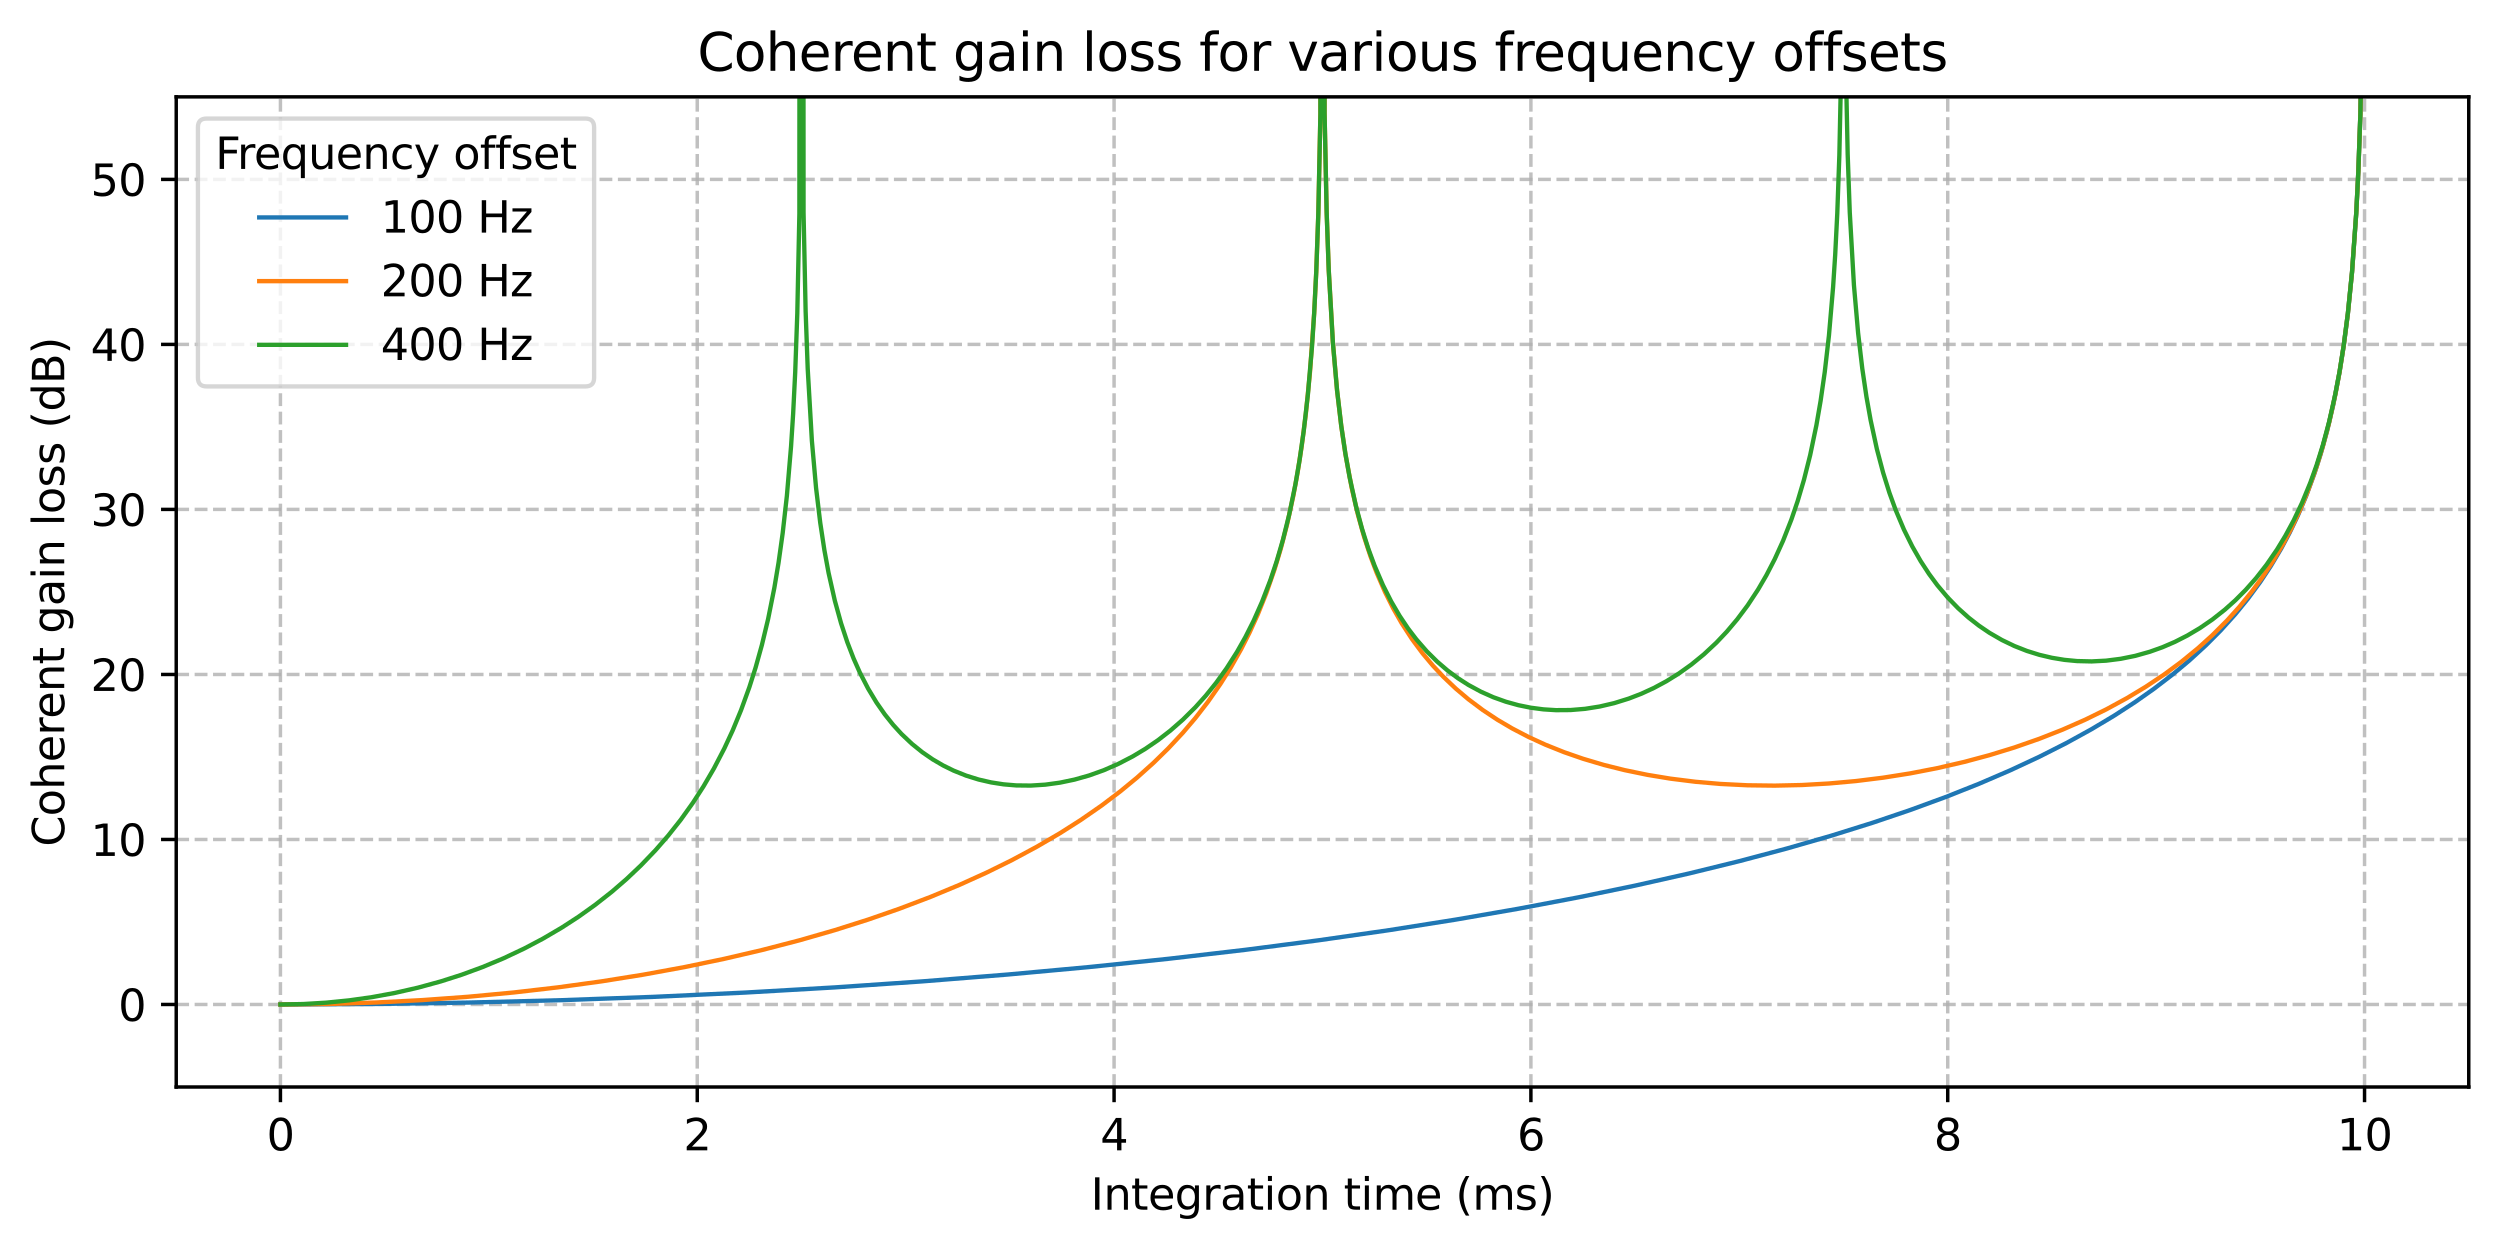 <?xml version="1.0" encoding="utf-8" standalone="no"?>
<!DOCTYPE svg PUBLIC "-//W3C//DTD SVG 1.1//EN"
  "http://www.w3.org/Graphics/SVG/1.1/DTD/svg11.dtd">
<svg xmlns:xlink="http://www.w3.org/1999/xlink" width="576pt" height="288pt" viewBox="0 0 576 288" xmlns="http://www.w3.org/2000/svg" version="1.1">
 <defs>
  <style type="text/css">*{stroke-linejoin: round; stroke-linecap: butt}</style>
 </defs>
 <g id="figure_1">
  <g id="patch_1">
   <path d="M 0 288 
L 576 288 
L 576 0 
L 0 0 
z
" style="fill: #ffffff"/>
  </g>
  <g id="axes_1">
   <g id="patch_2">
    <path d="M 40.603 250.444 
L 568.8 250.444 
L 568.8 22.318 
L 40.603 22.318 
z
" style="fill: #ffffff"/>
   </g>
   <g id="matplotlib.axis_1">
    <g id="xtick_1">
     <g id="line2d_1">
      <path d="M 64.612 250.444 
L 64.612 22.318 
" clip-path="url(#pc846ea3e99)" style="fill: none; stroke-dasharray: 2.96,1.28; stroke-dashoffset: 0; stroke: #b0b0b0; stroke-opacity: 0.8; stroke-width: 0.8"/>
     </g>
     <g id="line2d_2">
      <defs>
       <path id="m978f4dc739" d="M 0 0 
L 0 3.5 
" style="stroke: #000000; stroke-width: 0.8"/>
      </defs>
      <g>
       <use xlink:href="#m978f4dc739" x="64.612" y="250.444" style="stroke: #000000; stroke-width: 0.8"/>
      </g>
     </g>
     <g id="text_1">
      <!-- 0 -->
      <g transform="translate(61.431 265.042) scale(0.1 -0.1)">
       <defs>
        <path id="DejaVuSans-30" d="M 2034 4250 
Q 1547 4250 1301 3770 
Q 1056 3291 1056 2328 
Q 1056 1369 1301 889 
Q 1547 409 2034 409 
Q 2525 409 2770 889 
Q 3016 1369 3016 2328 
Q 3016 3291 2770 3770 
Q 2525 4250 2034 4250 
z
M 2034 4750 
Q 2819 4750 3233 4129 
Q 3647 3509 3647 2328 
Q 3647 1150 3233 529 
Q 2819 -91 2034 -91 
Q 1250 -91 836 529 
Q 422 1150 422 2328 
Q 422 3509 836 4129 
Q 1250 4750 2034 4750 
z
" transform="scale(0.016)"/>
       </defs>
       <use xlink:href="#DejaVuSans-30"/>
      </g>
     </g>
    </g>
    <g id="xtick_2">
     <g id="line2d_3">
      <path d="M 160.648 250.444 
L 160.648 22.318 
" clip-path="url(#pc846ea3e99)" style="fill: none; stroke-dasharray: 2.96,1.28; stroke-dashoffset: 0; stroke: #b0b0b0; stroke-opacity: 0.8; stroke-width: 0.8"/>
     </g>
     <g id="line2d_4">
      <g>
       <use xlink:href="#m978f4dc739" x="160.648" y="250.444" style="stroke: #000000; stroke-width: 0.8"/>
      </g>
     </g>
     <g id="text_2">
      <!-- 2 -->
      <g transform="translate(157.467 265.042) scale(0.1 -0.1)">
       <defs>
        <path id="DejaVuSans-32" d="M 1228 531 
L 3431 531 
L 3431 0 
L 469 0 
L 469 531 
Q 828 903 1448 1529 
Q 2069 2156 2228 2338 
Q 2531 2678 2651 2914 
Q 2772 3150 2772 3378 
Q 2772 3750 2511 3984 
Q 2250 4219 1831 4219 
Q 1534 4219 1204 4116 
Q 875 4013 500 3803 
L 500 4441 
Q 881 4594 1212 4672 
Q 1544 4750 1819 4750 
Q 2544 4750 2975 4387 
Q 3406 4025 3406 3419 
Q 3406 3131 3298 2873 
Q 3191 2616 2906 2266 
Q 2828 2175 2409 1742 
Q 1991 1309 1228 531 
z
" transform="scale(0.016)"/>
       </defs>
       <use xlink:href="#DejaVuSans-32"/>
      </g>
     </g>
    </g>
    <g id="xtick_3">
     <g id="line2d_5">
      <path d="M 256.684 250.444 
L 256.684 22.318 
" clip-path="url(#pc846ea3e99)" style="fill: none; stroke-dasharray: 2.96,1.28; stroke-dashoffset: 0; stroke: #b0b0b0; stroke-opacity: 0.8; stroke-width: 0.8"/>
     </g>
     <g id="line2d_6">
      <g>
       <use xlink:href="#m978f4dc739" x="256.684" y="250.444" style="stroke: #000000; stroke-width: 0.8"/>
      </g>
     </g>
     <g id="text_3">
      <!-- 4 -->
      <g transform="translate(253.502 265.042) scale(0.1 -0.1)">
       <defs>
        <path id="DejaVuSans-34" d="M 2419 4116 
L 825 1625 
L 2419 1625 
L 2419 4116 
z
M 2253 4666 
L 3047 4666 
L 3047 1625 
L 3713 1625 
L 3713 1100 
L 3047 1100 
L 3047 0 
L 2419 0 
L 2419 1100 
L 313 1100 
L 313 1709 
L 2253 4666 
z
" transform="scale(0.016)"/>
       </defs>
       <use xlink:href="#DejaVuSans-34"/>
      </g>
     </g>
    </g>
    <g id="xtick_4">
     <g id="line2d_7">
      <path d="M 352.719 250.444 
L 352.719 22.318 
" clip-path="url(#pc846ea3e99)" style="fill: none; stroke-dasharray: 2.96,1.28; stroke-dashoffset: 0; stroke: #b0b0b0; stroke-opacity: 0.8; stroke-width: 0.8"/>
     </g>
     <g id="line2d_8">
      <g>
       <use xlink:href="#m978f4dc739" x="352.719" y="250.444" style="stroke: #000000; stroke-width: 0.8"/>
      </g>
     </g>
     <g id="text_4">
      <!-- 6 -->
      <g transform="translate(349.538 265.042) scale(0.1 -0.1)">
       <defs>
        <path id="DejaVuSans-36" d="M 2113 2584 
Q 1688 2584 1439 2293 
Q 1191 2003 1191 1497 
Q 1191 994 1439 701 
Q 1688 409 2113 409 
Q 2538 409 2786 701 
Q 3034 994 3034 1497 
Q 3034 2003 2786 2293 
Q 2538 2584 2113 2584 
z
M 3366 4563 
L 3366 3988 
Q 3128 4100 2886 4159 
Q 2644 4219 2406 4219 
Q 1781 4219 1451 3797 
Q 1122 3375 1075 2522 
Q 1259 2794 1537 2939 
Q 1816 3084 2150 3084 
Q 2853 3084 3261 2657 
Q 3669 2231 3669 1497 
Q 3669 778 3244 343 
Q 2819 -91 2113 -91 
Q 1303 -91 875 529 
Q 447 1150 447 2328 
Q 447 3434 972 4092 
Q 1497 4750 2381 4750 
Q 2619 4750 2861 4703 
Q 3103 4656 3366 4563 
z
" transform="scale(0.016)"/>
       </defs>
       <use xlink:href="#DejaVuSans-36"/>
      </g>
     </g>
    </g>
    <g id="xtick_5">
     <g id="line2d_9">
      <path d="M 448.755 250.444 
L 448.755 22.318 
" clip-path="url(#pc846ea3e99)" style="fill: none; stroke-dasharray: 2.96,1.28; stroke-dashoffset: 0; stroke: #b0b0b0; stroke-opacity: 0.8; stroke-width: 0.8"/>
     </g>
     <g id="line2d_10">
      <g>
       <use xlink:href="#m978f4dc739" x="448.755" y="250.444" style="stroke: #000000; stroke-width: 0.8"/>
      </g>
     </g>
     <g id="text_5">
      <!-- 8 -->
      <g transform="translate(445.574 265.042) scale(0.1 -0.1)">
       <defs>
        <path id="DejaVuSans-38" d="M 2034 2216 
Q 1584 2216 1326 1975 
Q 1069 1734 1069 1313 
Q 1069 891 1326 650 
Q 1584 409 2034 409 
Q 2484 409 2743 651 
Q 3003 894 3003 1313 
Q 3003 1734 2745 1975 
Q 2488 2216 2034 2216 
z
M 1403 2484 
Q 997 2584 770 2862 
Q 544 3141 544 3541 
Q 544 4100 942 4425 
Q 1341 4750 2034 4750 
Q 2731 4750 3128 4425 
Q 3525 4100 3525 3541 
Q 3525 3141 3298 2862 
Q 3072 2584 2669 2484 
Q 3125 2378 3379 2068 
Q 3634 1759 3634 1313 
Q 3634 634 3220 271 
Q 2806 -91 2034 -91 
Q 1263 -91 848 271 
Q 434 634 434 1313 
Q 434 1759 690 2068 
Q 947 2378 1403 2484 
z
M 1172 3481 
Q 1172 3119 1398 2916 
Q 1625 2713 2034 2713 
Q 2441 2713 2670 2916 
Q 2900 3119 2900 3481 
Q 2900 3844 2670 4047 
Q 2441 4250 2034 4250 
Q 1625 4250 1398 4047 
Q 1172 3844 1172 3481 
z
" transform="scale(0.016)"/>
       </defs>
       <use xlink:href="#DejaVuSans-38"/>
      </g>
     </g>
    </g>
    <g id="xtick_6">
     <g id="line2d_11">
      <path d="M 544.791 250.444 
L 544.791 22.318 
" clip-path="url(#pc846ea3e99)" style="fill: none; stroke-dasharray: 2.96,1.28; stroke-dashoffset: 0; stroke: #b0b0b0; stroke-opacity: 0.8; stroke-width: 0.8"/>
     </g>
     <g id="line2d_12">
      <g>
       <use xlink:href="#m978f4dc739" x="544.791" y="250.444" style="stroke: #000000; stroke-width: 0.8"/>
      </g>
     </g>
     <g id="text_6">
      <!-- 10 -->
      <g transform="translate(538.429 265.042) scale(0.1 -0.1)">
       <defs>
        <path id="DejaVuSans-31" d="M 794 531 
L 1825 531 
L 1825 4091 
L 703 3866 
L 703 4441 
L 1819 4666 
L 2450 4666 
L 2450 531 
L 3481 531 
L 3481 0 
L 794 0 
L 794 531 
z
" transform="scale(0.016)"/>
       </defs>
       <use xlink:href="#DejaVuSans-31"/>
       <use xlink:href="#DejaVuSans-30" transform="translate(63.623 0)"/>
      </g>
     </g>
    </g>
    <g id="text_7">
     <!-- Integration time (ms) -->
     <g transform="translate(251.299 278.72) scale(0.1 -0.1)">
      <defs>
       <path id="DejaVuSans-49" d="M 628 4666 
L 1259 4666 
L 1259 0 
L 628 0 
L 628 4666 
z
" transform="scale(0.016)"/>
       <path id="DejaVuSans-6e" d="M 3513 2113 
L 3513 0 
L 2938 0 
L 2938 2094 
Q 2938 2591 2744 2837 
Q 2550 3084 2163 3084 
Q 1697 3084 1428 2787 
Q 1159 2491 1159 1978 
L 1159 0 
L 581 0 
L 581 3500 
L 1159 3500 
L 1159 2956 
Q 1366 3272 1645 3428 
Q 1925 3584 2291 3584 
Q 2894 3584 3203 3211 
Q 3513 2838 3513 2113 
z
" transform="scale(0.016)"/>
       <path id="DejaVuSans-74" d="M 1172 4494 
L 1172 3500 
L 2356 3500 
L 2356 3053 
L 1172 3053 
L 1172 1153 
Q 1172 725 1289 603 
Q 1406 481 1766 481 
L 2356 481 
L 2356 0 
L 1766 0 
Q 1100 0 847 248 
Q 594 497 594 1153 
L 594 3053 
L 172 3053 
L 172 3500 
L 594 3500 
L 594 4494 
L 1172 4494 
z
" transform="scale(0.016)"/>
       <path id="DejaVuSans-65" d="M 3597 1894 
L 3597 1613 
L 953 1613 
Q 991 1019 1311 708 
Q 1631 397 2203 397 
Q 2534 397 2845 478 
Q 3156 559 3463 722 
L 3463 178 
Q 3153 47 2828 -22 
Q 2503 -91 2169 -91 
Q 1331 -91 842 396 
Q 353 884 353 1716 
Q 353 2575 817 3079 
Q 1281 3584 2069 3584 
Q 2775 3584 3186 3129 
Q 3597 2675 3597 1894 
z
M 3022 2063 
Q 3016 2534 2758 2815 
Q 2500 3097 2075 3097 
Q 1594 3097 1305 2825 
Q 1016 2553 972 2059 
L 3022 2063 
z
" transform="scale(0.016)"/>
       <path id="DejaVuSans-67" d="M 2906 1791 
Q 2906 2416 2648 2759 
Q 2391 3103 1925 3103 
Q 1463 3103 1205 2759 
Q 947 2416 947 1791 
Q 947 1169 1205 825 
Q 1463 481 1925 481 
Q 2391 481 2648 825 
Q 2906 1169 2906 1791 
z
M 3481 434 
Q 3481 -459 3084 -895 
Q 2688 -1331 1869 -1331 
Q 1566 -1331 1297 -1286 
Q 1028 -1241 775 -1147 
L 775 -588 
Q 1028 -725 1275 -790 
Q 1522 -856 1778 -856 
Q 2344 -856 2625 -561 
Q 2906 -266 2906 331 
L 2906 616 
Q 2728 306 2450 153 
Q 2172 0 1784 0 
Q 1141 0 747 490 
Q 353 981 353 1791 
Q 353 2603 747 3093 
Q 1141 3584 1784 3584 
Q 2172 3584 2450 3431 
Q 2728 3278 2906 2969 
L 2906 3500 
L 3481 3500 
L 3481 434 
z
" transform="scale(0.016)"/>
       <path id="DejaVuSans-72" d="M 2631 2963 
Q 2534 3019 2420 3045 
Q 2306 3072 2169 3072 
Q 1681 3072 1420 2755 
Q 1159 2438 1159 1844 
L 1159 0 
L 581 0 
L 581 3500 
L 1159 3500 
L 1159 2956 
Q 1341 3275 1631 3429 
Q 1922 3584 2338 3584 
Q 2397 3584 2469 3576 
Q 2541 3569 2628 3553 
L 2631 2963 
z
" transform="scale(0.016)"/>
       <path id="DejaVuSans-61" d="M 2194 1759 
Q 1497 1759 1228 1600 
Q 959 1441 959 1056 
Q 959 750 1161 570 
Q 1363 391 1709 391 
Q 2188 391 2477 730 
Q 2766 1069 2766 1631 
L 2766 1759 
L 2194 1759 
z
M 3341 1997 
L 3341 0 
L 2766 0 
L 2766 531 
Q 2569 213 2275 61 
Q 1981 -91 1556 -91 
Q 1019 -91 701 211 
Q 384 513 384 1019 
Q 384 1609 779 1909 
Q 1175 2209 1959 2209 
L 2766 2209 
L 2766 2266 
Q 2766 2663 2505 2880 
Q 2244 3097 1772 3097 
Q 1472 3097 1187 3025 
Q 903 2953 641 2809 
L 641 3341 
Q 956 3463 1253 3523 
Q 1550 3584 1831 3584 
Q 2591 3584 2966 3190 
Q 3341 2797 3341 1997 
z
" transform="scale(0.016)"/>
       <path id="DejaVuSans-69" d="M 603 3500 
L 1178 3500 
L 1178 0 
L 603 0 
L 603 3500 
z
M 603 4863 
L 1178 4863 
L 1178 4134 
L 603 4134 
L 603 4863 
z
" transform="scale(0.016)"/>
       <path id="DejaVuSans-6f" d="M 1959 3097 
Q 1497 3097 1228 2736 
Q 959 2375 959 1747 
Q 959 1119 1226 758 
Q 1494 397 1959 397 
Q 2419 397 2687 759 
Q 2956 1122 2956 1747 
Q 2956 2369 2687 2733 
Q 2419 3097 1959 3097 
z
M 1959 3584 
Q 2709 3584 3137 3096 
Q 3566 2609 3566 1747 
Q 3566 888 3137 398 
Q 2709 -91 1959 -91 
Q 1206 -91 779 398 
Q 353 888 353 1747 
Q 353 2609 779 3096 
Q 1206 3584 1959 3584 
z
" transform="scale(0.016)"/>
       <path id="DejaVuSans-20" transform="scale(0.016)"/>
       <path id="DejaVuSans-6d" d="M 3328 2828 
Q 3544 3216 3844 3400 
Q 4144 3584 4550 3584 
Q 5097 3584 5394 3201 
Q 5691 2819 5691 2113 
L 5691 0 
L 5113 0 
L 5113 2094 
Q 5113 2597 4934 2840 
Q 4756 3084 4391 3084 
Q 3944 3084 3684 2787 
Q 3425 2491 3425 1978 
L 3425 0 
L 2847 0 
L 2847 2094 
Q 2847 2600 2669 2842 
Q 2491 3084 2119 3084 
Q 1678 3084 1418 2786 
Q 1159 2488 1159 1978 
L 1159 0 
L 581 0 
L 581 3500 
L 1159 3500 
L 1159 2956 
Q 1356 3278 1631 3431 
Q 1906 3584 2284 3584 
Q 2666 3584 2933 3390 
Q 3200 3197 3328 2828 
z
" transform="scale(0.016)"/>
       <path id="DejaVuSans-28" d="M 1984 4856 
Q 1566 4138 1362 3434 
Q 1159 2731 1159 2009 
Q 1159 1288 1364 580 
Q 1569 -128 1984 -844 
L 1484 -844 
Q 1016 -109 783 600 
Q 550 1309 550 2009 
Q 550 2706 781 3412 
Q 1013 4119 1484 4856 
L 1984 4856 
z
" transform="scale(0.016)"/>
       <path id="DejaVuSans-73" d="M 2834 3397 
L 2834 2853 
Q 2591 2978 2328 3040 
Q 2066 3103 1784 3103 
Q 1356 3103 1142 2972 
Q 928 2841 928 2578 
Q 928 2378 1081 2264 
Q 1234 2150 1697 2047 
L 1894 2003 
Q 2506 1872 2764 1633 
Q 3022 1394 3022 966 
Q 3022 478 2636 193 
Q 2250 -91 1575 -91 
Q 1294 -91 989 -36 
Q 684 19 347 128 
L 347 722 
Q 666 556 975 473 
Q 1284 391 1588 391 
Q 1994 391 2212 530 
Q 2431 669 2431 922 
Q 2431 1156 2273 1281 
Q 2116 1406 1581 1522 
L 1381 1569 
Q 847 1681 609 1914 
Q 372 2147 372 2553 
Q 372 3047 722 3315 
Q 1072 3584 1716 3584 
Q 2034 3584 2315 3537 
Q 2597 3491 2834 3397 
z
" transform="scale(0.016)"/>
       <path id="DejaVuSans-29" d="M 513 4856 
L 1013 4856 
Q 1481 4119 1714 3412 
Q 1947 2706 1947 2009 
Q 1947 1309 1714 600 
Q 1481 -109 1013 -844 
L 513 -844 
Q 928 -128 1133 580 
Q 1338 1288 1338 2009 
Q 1338 2731 1133 3434 
Q 928 4138 513 4856 
z
" transform="scale(0.016)"/>
      </defs>
      <use xlink:href="#DejaVuSans-49"/>
      <use xlink:href="#DejaVuSans-6e" transform="translate(29.492 0)"/>
      <use xlink:href="#DejaVuSans-74" transform="translate(92.871 0)"/>
      <use xlink:href="#DejaVuSans-65" transform="translate(132.08 0)"/>
      <use xlink:href="#DejaVuSans-67" transform="translate(193.604 0)"/>
      <use xlink:href="#DejaVuSans-72" transform="translate(257.08 0)"/>
      <use xlink:href="#DejaVuSans-61" transform="translate(298.193 0)"/>
      <use xlink:href="#DejaVuSans-74" transform="translate(359.473 0)"/>
      <use xlink:href="#DejaVuSans-69" transform="translate(398.682 0)"/>
      <use xlink:href="#DejaVuSans-6f" transform="translate(426.465 0)"/>
      <use xlink:href="#DejaVuSans-6e" transform="translate(487.646 0)"/>
      <use xlink:href="#DejaVuSans-20" transform="translate(551.025 0)"/>
      <use xlink:href="#DejaVuSans-74" transform="translate(582.812 0)"/>
      <use xlink:href="#DejaVuSans-69" transform="translate(622.021 0)"/>
      <use xlink:href="#DejaVuSans-6d" transform="translate(649.805 0)"/>
      <use xlink:href="#DejaVuSans-65" transform="translate(747.217 0)"/>
      <use xlink:href="#DejaVuSans-20" transform="translate(808.74 0)"/>
      <use xlink:href="#DejaVuSans-28" transform="translate(840.527 0)"/>
      <use xlink:href="#DejaVuSans-6d" transform="translate(879.541 0)"/>
      <use xlink:href="#DejaVuSans-73" transform="translate(976.953 0)"/>
      <use xlink:href="#DejaVuSans-29" transform="translate(1029.053 0)"/>
     </g>
    </g>
   </g>
   <g id="matplotlib.axis_2">
    <g id="ytick_1">
     <g id="line2d_13">
      <path d="M 40.603 231.433 
L 568.8 231.433 
" clip-path="url(#pc846ea3e99)" style="fill: none; stroke-dasharray: 2.96,1.28; stroke-dashoffset: 0; stroke: #b0b0b0; stroke-opacity: 0.8; stroke-width: 0.8"/>
     </g>
     <g id="line2d_14">
      <defs>
       <path id="m5b73e86b32" d="M 0 0 
L -3.5 0 
" style="stroke: #000000; stroke-width: 0.8"/>
      </defs>
      <g>
       <use xlink:href="#m5b73e86b32" x="40.603" y="231.433" style="stroke: #000000; stroke-width: 0.8"/>
      </g>
     </g>
     <g id="text_8">
      <!-- 0 -->
      <g transform="translate(27.241 235.232) scale(0.1 -0.1)">
       <use xlink:href="#DejaVuSans-30"/>
      </g>
     </g>
    </g>
    <g id="ytick_2">
     <g id="line2d_15">
      <path d="M 40.603 193.412 
L 568.8 193.412 
" clip-path="url(#pc846ea3e99)" style="fill: none; stroke-dasharray: 2.96,1.28; stroke-dashoffset: 0; stroke: #b0b0b0; stroke-opacity: 0.8; stroke-width: 0.8"/>
     </g>
     <g id="line2d_16">
      <g>
       <use xlink:href="#m5b73e86b32" x="40.603" y="193.412" style="stroke: #000000; stroke-width: 0.8"/>
      </g>
     </g>
     <g id="text_9">
      <!-- 10 -->
      <g transform="translate(20.878 197.212) scale(0.1 -0.1)">
       <use xlink:href="#DejaVuSans-31"/>
       <use xlink:href="#DejaVuSans-30" transform="translate(63.623 0)"/>
      </g>
     </g>
    </g>
    <g id="ytick_3">
     <g id="line2d_17">
      <path d="M 40.603 155.391 
L 568.8 155.391 
" clip-path="url(#pc846ea3e99)" style="fill: none; stroke-dasharray: 2.96,1.28; stroke-dashoffset: 0; stroke: #b0b0b0; stroke-opacity: 0.8; stroke-width: 0.8"/>
     </g>
     <g id="line2d_18">
      <g>
       <use xlink:href="#m5b73e86b32" x="40.603" y="155.391" style="stroke: #000000; stroke-width: 0.8"/>
      </g>
     </g>
     <g id="text_10">
      <!-- 20 -->
      <g transform="translate(20.878 159.191) scale(0.1 -0.1)">
       <use xlink:href="#DejaVuSans-32"/>
       <use xlink:href="#DejaVuSans-30" transform="translate(63.623 0)"/>
      </g>
     </g>
    </g>
    <g id="ytick_4">
     <g id="line2d_19">
      <path d="M 40.603 117.37 
L 568.8 117.37 
" clip-path="url(#pc846ea3e99)" style="fill: none; stroke-dasharray: 2.96,1.28; stroke-dashoffset: 0; stroke: #b0b0b0; stroke-opacity: 0.8; stroke-width: 0.8"/>
     </g>
     <g id="line2d_20">
      <g>
       <use xlink:href="#m5b73e86b32" x="40.603" y="117.37" style="stroke: #000000; stroke-width: 0.8"/>
      </g>
     </g>
     <g id="text_11">
      <!-- 30 -->
      <g transform="translate(20.878 121.17) scale(0.1 -0.1)">
       <defs>
        <path id="DejaVuSans-33" d="M 2597 2516 
Q 3050 2419 3304 2112 
Q 3559 1806 3559 1356 
Q 3559 666 3084 287 
Q 2609 -91 1734 -91 
Q 1441 -91 1130 -33 
Q 819 25 488 141 
L 488 750 
Q 750 597 1062 519 
Q 1375 441 1716 441 
Q 2309 441 2620 675 
Q 2931 909 2931 1356 
Q 2931 1769 2642 2001 
Q 2353 2234 1838 2234 
L 1294 2234 
L 1294 2753 
L 1863 2753 
Q 2328 2753 2575 2939 
Q 2822 3125 2822 3475 
Q 2822 3834 2567 4026 
Q 2313 4219 1838 4219 
Q 1578 4219 1281 4162 
Q 984 4106 628 3988 
L 628 4550 
Q 988 4650 1302 4700 
Q 1616 4750 1894 4750 
Q 2613 4750 3031 4423 
Q 3450 4097 3450 3541 
Q 3450 3153 3228 2886 
Q 3006 2619 2597 2516 
z
" transform="scale(0.016)"/>
       </defs>
       <use xlink:href="#DejaVuSans-33"/>
       <use xlink:href="#DejaVuSans-30" transform="translate(63.623 0)"/>
      </g>
     </g>
    </g>
    <g id="ytick_5">
     <g id="line2d_21">
      <path d="M 40.603 79.35 
L 568.8 79.35 
" clip-path="url(#pc846ea3e99)" style="fill: none; stroke-dasharray: 2.96,1.28; stroke-dashoffset: 0; stroke: #b0b0b0; stroke-opacity: 0.8; stroke-width: 0.8"/>
     </g>
     <g id="line2d_22">
      <g>
       <use xlink:href="#m5b73e86b32" x="40.603" y="79.35" style="stroke: #000000; stroke-width: 0.8"/>
      </g>
     </g>
     <g id="text_12">
      <!-- 40 -->
      <g transform="translate(20.878 83.149) scale(0.1 -0.1)">
       <use xlink:href="#DejaVuSans-34"/>
       <use xlink:href="#DejaVuSans-30" transform="translate(63.623 0)"/>
      </g>
     </g>
    </g>
    <g id="ytick_6">
     <g id="line2d_23">
      <path d="M 40.603 41.329 
L 568.8 41.329 
" clip-path="url(#pc846ea3e99)" style="fill: none; stroke-dasharray: 2.96,1.28; stroke-dashoffset: 0; stroke: #b0b0b0; stroke-opacity: 0.8; stroke-width: 0.8"/>
     </g>
     <g id="line2d_24">
      <g>
       <use xlink:href="#m5b73e86b32" x="40.603" y="41.329" style="stroke: #000000; stroke-width: 0.8"/>
      </g>
     </g>
     <g id="text_13">
      <!-- 50 -->
      <g transform="translate(20.878 45.128) scale(0.1 -0.1)">
       <defs>
        <path id="DejaVuSans-35" d="M 691 4666 
L 3169 4666 
L 3169 4134 
L 1269 4134 
L 1269 2991 
Q 1406 3038 1543 3061 
Q 1681 3084 1819 3084 
Q 2600 3084 3056 2656 
Q 3513 2228 3513 1497 
Q 3513 744 3044 326 
Q 2575 -91 1722 -91 
Q 1428 -91 1123 -41 
Q 819 9 494 109 
L 494 744 
Q 775 591 1075 516 
Q 1375 441 1709 441 
Q 2250 441 2565 725 
Q 2881 1009 2881 1497 
Q 2881 1984 2565 2268 
Q 2250 2553 1709 2553 
Q 1456 2553 1204 2497 
Q 953 2441 691 2322 
L 691 4666 
z
" transform="scale(0.016)"/>
       </defs>
       <use xlink:href="#DejaVuSans-35"/>
       <use xlink:href="#DejaVuSans-30" transform="translate(63.623 0)"/>
      </g>
     </g>
    </g>
    <g id="text_14">
     <!-- Coherent gain loss (dB) -->
     <g transform="translate(14.798 195.053) rotate(-90) scale(0.1 -0.1)">
      <defs>
       <path id="DejaVuSans-43" d="M 4122 4306 
L 4122 3641 
Q 3803 3938 3442 4084 
Q 3081 4231 2675 4231 
Q 1875 4231 1450 3742 
Q 1025 3253 1025 2328 
Q 1025 1406 1450 917 
Q 1875 428 2675 428 
Q 3081 428 3442 575 
Q 3803 722 4122 1019 
L 4122 359 
Q 3791 134 3420 21 
Q 3050 -91 2638 -91 
Q 1578 -91 968 557 
Q 359 1206 359 2328 
Q 359 3453 968 4101 
Q 1578 4750 2638 4750 
Q 3056 4750 3426 4639 
Q 3797 4528 4122 4306 
z
" transform="scale(0.016)"/>
       <path id="DejaVuSans-68" d="M 3513 2113 
L 3513 0 
L 2938 0 
L 2938 2094 
Q 2938 2591 2744 2837 
Q 2550 3084 2163 3084 
Q 1697 3084 1428 2787 
Q 1159 2491 1159 1978 
L 1159 0 
L 581 0 
L 581 4863 
L 1159 4863 
L 1159 2956 
Q 1366 3272 1645 3428 
Q 1925 3584 2291 3584 
Q 2894 3584 3203 3211 
Q 3513 2838 3513 2113 
z
" transform="scale(0.016)"/>
       <path id="DejaVuSans-6c" d="M 603 4863 
L 1178 4863 
L 1178 0 
L 603 0 
L 603 4863 
z
" transform="scale(0.016)"/>
       <path id="DejaVuSans-64" d="M 2906 2969 
L 2906 4863 
L 3481 4863 
L 3481 0 
L 2906 0 
L 2906 525 
Q 2725 213 2448 61 
Q 2172 -91 1784 -91 
Q 1150 -91 751 415 
Q 353 922 353 1747 
Q 353 2572 751 3078 
Q 1150 3584 1784 3584 
Q 2172 3584 2448 3432 
Q 2725 3281 2906 2969 
z
M 947 1747 
Q 947 1113 1208 752 
Q 1469 391 1925 391 
Q 2381 391 2643 752 
Q 2906 1113 2906 1747 
Q 2906 2381 2643 2742 
Q 2381 3103 1925 3103 
Q 1469 3103 1208 2742 
Q 947 2381 947 1747 
z
" transform="scale(0.016)"/>
       <path id="DejaVuSans-42" d="M 1259 2228 
L 1259 519 
L 2272 519 
Q 2781 519 3026 730 
Q 3272 941 3272 1375 
Q 3272 1813 3026 2020 
Q 2781 2228 2272 2228 
L 1259 2228 
z
M 1259 4147 
L 1259 2741 
L 2194 2741 
Q 2656 2741 2882 2914 
Q 3109 3088 3109 3444 
Q 3109 3797 2882 3972 
Q 2656 4147 2194 4147 
L 1259 4147 
z
M 628 4666 
L 2241 4666 
Q 2963 4666 3353 4366 
Q 3744 4066 3744 3513 
Q 3744 3084 3544 2831 
Q 3344 2578 2956 2516 
Q 3422 2416 3680 2098 
Q 3938 1781 3938 1306 
Q 3938 681 3513 340 
Q 3088 0 2303 0 
L 628 0 
L 628 4666 
z
" transform="scale(0.016)"/>
      </defs>
      <use xlink:href="#DejaVuSans-43"/>
      <use xlink:href="#DejaVuSans-6f" transform="translate(69.824 0)"/>
      <use xlink:href="#DejaVuSans-68" transform="translate(131.006 0)"/>
      <use xlink:href="#DejaVuSans-65" transform="translate(194.385 0)"/>
      <use xlink:href="#DejaVuSans-72" transform="translate(255.908 0)"/>
      <use xlink:href="#DejaVuSans-65" transform="translate(294.771 0)"/>
      <use xlink:href="#DejaVuSans-6e" transform="translate(356.295 0)"/>
      <use xlink:href="#DejaVuSans-74" transform="translate(419.674 0)"/>
      <use xlink:href="#DejaVuSans-20" transform="translate(458.883 0)"/>
      <use xlink:href="#DejaVuSans-67" transform="translate(490.67 0)"/>
      <use xlink:href="#DejaVuSans-61" transform="translate(554.146 0)"/>
      <use xlink:href="#DejaVuSans-69" transform="translate(615.426 0)"/>
      <use xlink:href="#DejaVuSans-6e" transform="translate(643.209 0)"/>
      <use xlink:href="#DejaVuSans-20" transform="translate(706.588 0)"/>
      <use xlink:href="#DejaVuSans-6c" transform="translate(738.375 0)"/>
      <use xlink:href="#DejaVuSans-6f" transform="translate(766.158 0)"/>
      <use xlink:href="#DejaVuSans-73" transform="translate(827.34 0)"/>
      <use xlink:href="#DejaVuSans-73" transform="translate(879.439 0)"/>
      <use xlink:href="#DejaVuSans-20" transform="translate(931.539 0)"/>
      <use xlink:href="#DejaVuSans-28" transform="translate(963.326 0)"/>
      <use xlink:href="#DejaVuSans-64" transform="translate(1002.34 0)"/>
      <use xlink:href="#DejaVuSans-42" transform="translate(1065.816 0)"/>
      <use xlink:href="#DejaVuSans-29" transform="translate(1134.42 0)"/>
     </g>
    </g>
   </g>
   <g id="line2d_25">
    <path d="M 64.612 231.433 
L 86.22 231.323 
L 107.828 230.992 
L 129.436 230.437 
L 150.564 229.674 
L 171.692 228.686 
L 192.34 227.496 
L 212.507 226.109 
L 232.195 224.529 
L 250.922 222.807 
L 269.168 220.909 
L 286.935 218.835 
L 303.741 216.652 
L 320.067 214.304 
L 335.433 211.87 
L 349.838 209.369 
L 363.764 206.727 
L 376.728 204.044 
L 389.213 201.232 
L 400.737 198.409 
L 411.781 195.471 
L 421.865 192.56 
L 431.469 189.555 
L 440.112 186.626 
L 448.275 183.633 
L 455.958 180.583 
L 463.161 177.483 
L 469.883 174.345 
L 476.125 171.181 
L 481.888 168.008 
L 487.17 164.848 
L 491.971 161.728 
L 496.293 158.68 
L 500.615 155.364 
L 504.456 152.147 
L 508.297 148.624 
L 511.659 145.239 
L 515.02 141.509 
L 517.901 137.976 
L 520.782 134.059 
L 523.183 130.432 
L 525.584 126.392 
L 527.505 122.792 
L 529.425 118.781 
L 531.346 114.248 
L 533.267 109.032 
L 534.707 104.529 
L 536.148 99.343 
L 537.588 93.227 
L 539.029 85.761 
L 539.989 79.676 
L 540.95 72.242 
L 541.91 62.677 
L 542.87 49.221 
L 543.351 39.688 
L 543.831 26.264 
L 544.313 -1 
L 544.313 -1 
" clip-path="url(#pc846ea3e99)" style="fill: none; stroke: #1f77b4; stroke-linecap: square"/>
   </g>
   <g id="line2d_26">
    <path d="M 64.612 231.433 
L 75.656 231.318 
L 86.7 230.972 
L 97.264 230.422 
L 107.828 229.654 
L 118.392 228.661 
L 128.476 227.496 
L 138.56 226.109 
L 148.163 224.571 
L 157.767 222.807 
L 166.89 220.909 
L 175.533 218.894 
L 184.177 216.652 
L 192.34 214.304 
L 200.023 211.87 
L 207.225 209.369 
L 214.428 206.632 
L 221.15 203.836 
L 227.393 201.005 
L 233.155 198.163 
L 238.917 195.069 
L 244.199 191.979 
L 249.001 188.924 
L 253.803 185.596 
L 258.124 182.328 
L 261.966 179.168 
L 265.807 175.722 
L 269.168 172.429 
L 272.53 168.827 
L 275.411 165.443 
L 278.292 161.728 
L 281.173 157.607 
L 283.574 153.79 
L 285.975 149.537 
L 287.895 145.742 
L 289.816 141.509 
L 291.737 136.717 
L 293.657 131.187 
L 295.098 126.392 
L 296.539 120.844 
L 297.979 114.248 
L 298.939 109.032 
L 299.9 102.886 
L 300.86 95.39 
L 301.82 85.761 
L 302.781 72.242 
L 303.261 62.677 
L 303.741 49.221 
L 304.221 26.264 
L 304.234 -1 
M 305.169 -1 
L 305.182 26.132 
L 305.662 48.957 
L 306.142 62.28 
L 307.102 79.015 
L 308.063 89.992 
L 309.023 98.154 
L 309.984 104.643 
L 311.424 112.398 
L 312.865 118.597 
L 314.305 123.749 
L 315.746 128.147 
L 317.186 131.975 
L 319.107 136.402 
L 321.028 140.231 
L 322.948 143.595 
L 325.349 147.283 
L 327.75 150.514 
L 330.151 153.376 
L 332.552 155.934 
L 335.433 158.671 
L 338.314 161.104 
L 341.675 163.622 
L 345.037 165.848 
L 348.398 167.826 
L 352.239 169.827 
L 356.081 171.586 
L 360.402 173.316 
L 364.724 174.814 
L 369.526 176.24 
L 374.328 177.441 
L 379.609 178.531 
L 384.891 179.402 
L 390.654 180.122 
L 396.416 180.621 
L 402.658 180.93 
L 408.9 181.01 
L 415.143 180.87 
L 421.385 180.516 
L 427.627 179.952 
L 433.87 179.177 
L 440.112 178.187 
L 446.354 176.976 
L 452.597 175.536 
L 458.359 173.989 
L 464.121 172.22 
L 469.883 170.209 
L 475.165 168.133 
L 480.447 165.81 
L 485.249 163.456 
L 490.051 160.842 
L 494.372 158.235 
L 498.694 155.349 
L 502.535 152.512 
L 506.377 149.373 
L 509.738 146.335 
L 513.099 142.972 
L 515.98 139.779 
L 518.861 136.239 
L 521.262 132.969 
L 523.663 129.343 
L 526.064 125.278 
L 527.985 121.631 
L 529.906 117.544 
L 531.826 112.897 
L 533.747 107.509 
L 535.187 102.821 
L 536.628 97.377 
L 538.069 90.884 
L 539.029 85.738 
L 539.989 79.66 
L 540.95 72.232 
L 541.91 62.671 
L 542.87 49.218 
L 543.351 39.686 
L 543.831 26.264 
L 544.313 -1 
L 544.313 -1 
" clip-path="url(#pc846ea3e99)" style="fill: none; stroke: #ff7f0e; stroke-linecap: square"/>
   </g>
   <g id="line2d_27">
    <path d="M 64.612 231.433 
L 69.894 231.328 
L 75.176 231.012 
L 80.458 230.481 
L 85.74 229.733 
L 91.022 228.761 
L 96.304 227.556 
L 101.586 226.109 
L 106.388 224.571 
L 111.189 222.807 
L 115.991 220.803 
L 120.793 218.537 
L 125.115 216.254 
L 129.436 213.717 
L 133.278 211.225 
L 137.119 208.484 
L 140.961 205.464 
L 144.322 202.56 
L 147.683 199.376 
L 151.044 195.868 
L 153.925 192.56 
L 156.806 188.924 
L 159.688 184.894 
L 162.088 181.174 
L 164.489 177.051 
L 166.89 172.429 
L 168.811 168.283 
L 170.732 163.631 
L 172.652 158.326 
L 174.093 153.79 
L 175.533 148.624 
L 176.974 142.614 
L 178.414 135.412 
L 179.375 129.66 
L 180.335 122.792 
L 181.296 114.248 
L 182.256 102.886 
L 182.736 95.39 
L 183.216 85.761 
L 183.696 72.242 
L 184.177 49.221 
L 184.199 -1 
M 185.114 -1 
L 185.137 48.957 
L 185.617 71.714 
L 186.097 84.969 
L 187.058 101.565 
L 188.018 112.398 
L 188.978 120.413 
L 189.939 126.752 
L 190.899 131.975 
L 192.34 138.381 
L 193.78 143.595 
L 195.221 147.963 
L 196.661 151.699 
L 198.102 154.944 
L 200.023 158.671 
L 201.943 161.857 
L 203.864 164.609 
L 205.785 167.007 
L 207.705 169.107 
L 210.106 171.378 
L 212.507 173.316 
L 214.908 174.968 
L 217.309 176.37 
L 219.71 177.55 
L 222.591 178.705 
L 225.472 179.603 
L 228.353 180.267 
L 231.234 180.714 
L 234.115 180.957 
L 237.477 180.997 
L 240.838 180.784 
L 244.199 180.324 
L 247.56 179.621 
L 250.922 178.671 
L 254.283 177.469 
L 257.644 176.004 
L 261.005 174.262 
L 263.886 172.531 
L 266.767 170.562 
L 269.648 168.332 
L 272.53 165.81 
L 275.411 162.955 
L 277.812 160.285 
L 280.212 157.306 
L 282.613 153.965 
L 285.014 150.189 
L 286.935 146.788 
L 288.856 142.972 
L 290.776 138.641 
L 292.697 133.649 
L 294.138 129.343 
L 295.578 124.402 
L 297.019 118.613 
L 298.459 111.628 
L 299.42 106.017 
L 300.38 99.29 
L 301.34 90.884 
L 302.301 79.66 
L 302.781 72.232 
L 303.261 62.671 
L 303.741 49.218 
L 304.221 26.264 
L 304.234 -1 
M 305.169 -1 
L 305.182 26.132 
L 305.662 48.954 
L 306.142 62.274 
L 307.102 78.999 
L 308.063 89.96 
L 309.023 98.101 
L 309.984 104.564 
L 310.944 109.91 
L 312.384 116.499 
L 313.825 121.891 
L 315.265 126.435 
L 316.706 130.344 
L 318.627 134.806 
L 320.547 138.606 
L 322.468 141.891 
L 324.389 144.761 
L 326.31 147.287 
L 328.711 150.042 
L 331.111 152.42 
L 333.512 154.479 
L 335.913 156.262 
L 338.314 157.802 
L 341.195 159.364 
L 344.076 160.647 
L 346.957 161.678 
L 349.838 162.477 
L 352.719 163.06 
L 355.601 163.438 
L 358.482 163.62 
L 361.843 163.594 
L 365.204 163.314 
L 368.565 162.782 
L 371.927 161.996 
L 375.288 160.948 
L 378.169 159.834 
L 381.05 158.509 
L 383.931 156.96 
L 386.812 155.168 
L 389.693 153.111 
L 392.574 150.758 
L 395.455 148.07 
L 397.856 145.534 
L 400.257 142.688 
L 402.658 139.478 
L 405.059 135.83 
L 406.98 132.529 
L 408.9 128.813 
L 410.821 124.58 
L 412.742 119.685 
L 414.182 115.45 
L 415.623 110.58 
L 417.063 104.861 
L 418.504 97.945 
L 419.464 92.38 
L 420.425 85.699 
L 421.385 77.338 
L 422.345 66.158 
L 422.826 58.753 
L 423.306 49.214 
L 423.786 35.784 
L 424.266 12.851 
L 424.273 -1 
M 425.22 -1 
L 425.226 12.763 
L 425.707 35.608 
L 426.187 48.95 
L 427.147 65.718 
L 428.108 76.722 
L 429.068 84.906 
L 430.028 91.412 
L 430.989 96.8 
L 432.429 103.452 
L 433.87 108.906 
L 435.31 113.512 
L 436.751 117.482 
L 438.671 122.025 
L 440.592 125.905 
L 442.513 129.268 
L 444.434 132.215 
L 446.354 134.818 
L 448.755 137.667 
L 451.156 140.139 
L 453.557 142.29 
L 455.958 144.163 
L 458.359 145.792 
L 461.24 147.459 
L 464.121 148.845 
L 467.002 149.978 
L 469.883 150.876 
L 472.764 151.557 
L 475.645 152.032 
L 478.526 152.309 
L 481.888 152.39 
L 485.249 152.217 
L 488.61 151.789 
L 491.971 151.106 
L 495.333 150.159 
L 498.214 149.129 
L 501.095 147.887 
L 503.976 146.42 
L 506.857 144.71 
L 509.738 142.732 
L 512.619 140.458 
L 515.02 138.307 
L 517.421 135.892 
L 519.822 133.175 
L 522.223 130.104 
L 524.624 126.612 
L 526.544 123.452 
L 528.465 119.896 
L 530.386 115.851 
L 532.306 111.185 
L 533.747 107.163 
L 535.187 102.559 
L 536.628 97.188 
L 538.069 90.756 
L 539.029 85.644 
L 539.989 79.594 
L 540.95 72.19 
L 541.91 62.647 
L 542.87 49.208 
L 543.351 39.68 
L 543.831 26.261 
L 544.313 -1 
L 544.313 -1 
" clip-path="url(#pc846ea3e99)" style="fill: none; stroke: #2ca02c; stroke-linecap: square"/>
   </g>
   <g id="patch_3">
    <path d="M 40.603 250.444 
L 40.603 22.318 
" style="fill: none; stroke: #000000; stroke-width: 0.8; stroke-linejoin: miter; stroke-linecap: square"/>
   </g>
   <g id="patch_4">
    <path d="M 568.8 250.444 
L 568.8 22.318 
" style="fill: none; stroke: #000000; stroke-width: 0.8; stroke-linejoin: miter; stroke-linecap: square"/>
   </g>
   <g id="patch_5">
    <path d="M 40.603 250.444 
L 568.8 250.444 
" style="fill: none; stroke: #000000; stroke-width: 0.8; stroke-linejoin: miter; stroke-linecap: square"/>
   </g>
   <g id="patch_6">
    <path d="M 40.603 22.318 
L 568.8 22.318 
" style="fill: none; stroke: #000000; stroke-width: 0.8; stroke-linejoin: miter; stroke-linecap: square"/>
   </g>
   <g id="text_15">
    <!-- Coherent gain loss for various frequency offsets -->
    <g transform="translate(160.688 16.318) scale(0.12 -0.12)">
     <defs>
      <path id="DejaVuSans-66" d="M 2375 4863 
L 2375 4384 
L 1825 4384 
Q 1516 4384 1395 4259 
Q 1275 4134 1275 3809 
L 1275 3500 
L 2222 3500 
L 2222 3053 
L 1275 3053 
L 1275 0 
L 697 0 
L 697 3053 
L 147 3053 
L 147 3500 
L 697 3500 
L 697 3744 
Q 697 4328 969 4595 
Q 1241 4863 1831 4863 
L 2375 4863 
z
" transform="scale(0.016)"/>
      <path id="DejaVuSans-76" d="M 191 3500 
L 800 3500 
L 1894 563 
L 2988 3500 
L 3597 3500 
L 2284 0 
L 1503 0 
L 191 3500 
z
" transform="scale(0.016)"/>
      <path id="DejaVuSans-75" d="M 544 1381 
L 544 3500 
L 1119 3500 
L 1119 1403 
Q 1119 906 1312 657 
Q 1506 409 1894 409 
Q 2359 409 2629 706 
Q 2900 1003 2900 1516 
L 2900 3500 
L 3475 3500 
L 3475 0 
L 2900 0 
L 2900 538 
Q 2691 219 2414 64 
Q 2138 -91 1772 -91 
Q 1169 -91 856 284 
Q 544 659 544 1381 
z
M 1991 3584 
L 1991 3584 
z
" transform="scale(0.016)"/>
      <path id="DejaVuSans-71" d="M 947 1747 
Q 947 1113 1208 752 
Q 1469 391 1925 391 
Q 2381 391 2643 752 
Q 2906 1113 2906 1747 
Q 2906 2381 2643 2742 
Q 2381 3103 1925 3103 
Q 1469 3103 1208 2742 
Q 947 2381 947 1747 
z
M 2906 525 
Q 2725 213 2448 61 
Q 2172 -91 1784 -91 
Q 1150 -91 751 415 
Q 353 922 353 1747 
Q 353 2572 751 3078 
Q 1150 3584 1784 3584 
Q 2172 3584 2448 3432 
Q 2725 3281 2906 2969 
L 2906 3500 
L 3481 3500 
L 3481 -1331 
L 2906 -1331 
L 2906 525 
z
" transform="scale(0.016)"/>
      <path id="DejaVuSans-63" d="M 3122 3366 
L 3122 2828 
Q 2878 2963 2633 3030 
Q 2388 3097 2138 3097 
Q 1578 3097 1268 2742 
Q 959 2388 959 1747 
Q 959 1106 1268 751 
Q 1578 397 2138 397 
Q 2388 397 2633 464 
Q 2878 531 3122 666 
L 3122 134 
Q 2881 22 2623 -34 
Q 2366 -91 2075 -91 
Q 1284 -91 818 406 
Q 353 903 353 1747 
Q 353 2603 823 3093 
Q 1294 3584 2113 3584 
Q 2378 3584 2631 3529 
Q 2884 3475 3122 3366 
z
" transform="scale(0.016)"/>
      <path id="DejaVuSans-79" d="M 2059 -325 
Q 1816 -950 1584 -1140 
Q 1353 -1331 966 -1331 
L 506 -1331 
L 506 -850 
L 844 -850 
Q 1081 -850 1212 -737 
Q 1344 -625 1503 -206 
L 1606 56 
L 191 3500 
L 800 3500 
L 1894 763 
L 2988 3500 
L 3597 3500 
L 2059 -325 
z
" transform="scale(0.016)"/>
     </defs>
     <use xlink:href="#DejaVuSans-43"/>
     <use xlink:href="#DejaVuSans-6f" transform="translate(69.824 0)"/>
     <use xlink:href="#DejaVuSans-68" transform="translate(131.006 0)"/>
     <use xlink:href="#DejaVuSans-65" transform="translate(194.385 0)"/>
     <use xlink:href="#DejaVuSans-72" transform="translate(255.908 0)"/>
     <use xlink:href="#DejaVuSans-65" transform="translate(294.771 0)"/>
     <use xlink:href="#DejaVuSans-6e" transform="translate(356.295 0)"/>
     <use xlink:href="#DejaVuSans-74" transform="translate(419.674 0)"/>
     <use xlink:href="#DejaVuSans-20" transform="translate(458.883 0)"/>
     <use xlink:href="#DejaVuSans-67" transform="translate(490.67 0)"/>
     <use xlink:href="#DejaVuSans-61" transform="translate(554.146 0)"/>
     <use xlink:href="#DejaVuSans-69" transform="translate(615.426 0)"/>
     <use xlink:href="#DejaVuSans-6e" transform="translate(643.209 0)"/>
     <use xlink:href="#DejaVuSans-20" transform="translate(706.588 0)"/>
     <use xlink:href="#DejaVuSans-6c" transform="translate(738.375 0)"/>
     <use xlink:href="#DejaVuSans-6f" transform="translate(766.158 0)"/>
     <use xlink:href="#DejaVuSans-73" transform="translate(827.34 0)"/>
     <use xlink:href="#DejaVuSans-73" transform="translate(879.439 0)"/>
     <use xlink:href="#DejaVuSans-20" transform="translate(931.539 0)"/>
     <use xlink:href="#DejaVuSans-66" transform="translate(963.326 0)"/>
     <use xlink:href="#DejaVuSans-6f" transform="translate(998.531 0)"/>
     <use xlink:href="#DejaVuSans-72" transform="translate(1059.713 0)"/>
     <use xlink:href="#DejaVuSans-20" transform="translate(1100.826 0)"/>
     <use xlink:href="#DejaVuSans-76" transform="translate(1132.613 0)"/>
     <use xlink:href="#DejaVuSans-61" transform="translate(1191.793 0)"/>
     <use xlink:href="#DejaVuSans-72" transform="translate(1253.072 0)"/>
     <use xlink:href="#DejaVuSans-69" transform="translate(1294.186 0)"/>
     <use xlink:href="#DejaVuSans-6f" transform="translate(1321.969 0)"/>
     <use xlink:href="#DejaVuSans-75" transform="translate(1383.15 0)"/>
     <use xlink:href="#DejaVuSans-73" transform="translate(1446.529 0)"/>
     <use xlink:href="#DejaVuSans-20" transform="translate(1498.629 0)"/>
     <use xlink:href="#DejaVuSans-66" transform="translate(1530.416 0)"/>
     <use xlink:href="#DejaVuSans-72" transform="translate(1565.621 0)"/>
     <use xlink:href="#DejaVuSans-65" transform="translate(1604.484 0)"/>
     <use xlink:href="#DejaVuSans-71" transform="translate(1666.008 0)"/>
     <use xlink:href="#DejaVuSans-75" transform="translate(1729.484 0)"/>
     <use xlink:href="#DejaVuSans-65" transform="translate(1792.863 0)"/>
     <use xlink:href="#DejaVuSans-6e" transform="translate(1854.387 0)"/>
     <use xlink:href="#DejaVuSans-63" transform="translate(1917.766 0)"/>
     <use xlink:href="#DejaVuSans-79" transform="translate(1972.746 0)"/>
     <use xlink:href="#DejaVuSans-20" transform="translate(2031.926 0)"/>
     <use xlink:href="#DejaVuSans-6f" transform="translate(2063.713 0)"/>
     <use xlink:href="#DejaVuSans-66" transform="translate(2124.895 0)"/>
     <use xlink:href="#DejaVuSans-66" transform="translate(2160.1 0)"/>
     <use xlink:href="#DejaVuSans-73" transform="translate(2195.305 0)"/>
     <use xlink:href="#DejaVuSans-65" transform="translate(2247.404 0)"/>
     <use xlink:href="#DejaVuSans-74" transform="translate(2308.928 0)"/>
     <use xlink:href="#DejaVuSans-73" transform="translate(2348.137 0)"/>
    </g>
   </g>
   <g id="legend_1">
    <g id="patch_7">
     <path d="M 47.603 89.031 
L 134.883 89.031 
Q 136.883 89.031 136.883 87.031 
L 136.883 29.318 
Q 136.883 27.318 134.883 27.318 
L 47.603 27.318 
Q 45.603 27.318 45.603 29.318 
L 45.603 87.031 
Q 45.603 89.031 47.603 89.031 
z
" style="fill: #ffffff; opacity: 0.8; stroke: #cccccc; stroke-linejoin: miter"/>
    </g>
    <g id="text_16">
     <!-- Frequency offset -->
     <g transform="translate(49.603 38.917) scale(0.1 -0.1)">
      <defs>
       <path id="DejaVuSans-46" d="M 628 4666 
L 3309 4666 
L 3309 4134 
L 1259 4134 
L 1259 2759 
L 3109 2759 
L 3109 2228 
L 1259 2228 
L 1259 0 
L 628 0 
L 628 4666 
z
" transform="scale(0.016)"/>
      </defs>
      <use xlink:href="#DejaVuSans-46"/>
      <use xlink:href="#DejaVuSans-72" transform="translate(50.27 0)"/>
      <use xlink:href="#DejaVuSans-65" transform="translate(89.133 0)"/>
      <use xlink:href="#DejaVuSans-71" transform="translate(150.656 0)"/>
      <use xlink:href="#DejaVuSans-75" transform="translate(214.133 0)"/>
      <use xlink:href="#DejaVuSans-65" transform="translate(277.512 0)"/>
      <use xlink:href="#DejaVuSans-6e" transform="translate(339.035 0)"/>
      <use xlink:href="#DejaVuSans-63" transform="translate(402.414 0)"/>
      <use xlink:href="#DejaVuSans-79" transform="translate(457.395 0)"/>
      <use xlink:href="#DejaVuSans-20" transform="translate(516.574 0)"/>
      <use xlink:href="#DejaVuSans-6f" transform="translate(548.361 0)"/>
      <use xlink:href="#DejaVuSans-66" transform="translate(609.543 0)"/>
      <use xlink:href="#DejaVuSans-66" transform="translate(644.748 0)"/>
      <use xlink:href="#DejaVuSans-73" transform="translate(679.953 0)"/>
      <use xlink:href="#DejaVuSans-65" transform="translate(732.053 0)"/>
      <use xlink:href="#DejaVuSans-74" transform="translate(793.576 0)"/>
     </g>
    </g>
    <g id="line2d_28">
     <path d="M 59.726 50.095 
L 69.726 50.095 
L 79.726 50.095 
" style="fill: none; stroke: #1f77b4; stroke-linecap: square"/>
    </g>
    <g id="text_17">
     <!-- 100 Hz -->
     <g transform="translate(87.726 53.595) scale(0.1 -0.1)">
      <defs>
       <path id="DejaVuSans-48" d="M 628 4666 
L 1259 4666 
L 1259 2753 
L 3553 2753 
L 3553 4666 
L 4184 4666 
L 4184 0 
L 3553 0 
L 3553 2222 
L 1259 2222 
L 1259 0 
L 628 0 
L 628 4666 
z
" transform="scale(0.016)"/>
       <path id="DejaVuSans-7a" d="M 353 3500 
L 3084 3500 
L 3084 2975 
L 922 459 
L 3084 459 
L 3084 0 
L 275 0 
L 275 525 
L 2438 3041 
L 353 3041 
L 353 3500 
z
" transform="scale(0.016)"/>
      </defs>
      <use xlink:href="#DejaVuSans-31"/>
      <use xlink:href="#DejaVuSans-30" transform="translate(63.623 0)"/>
      <use xlink:href="#DejaVuSans-30" transform="translate(127.246 0)"/>
      <use xlink:href="#DejaVuSans-20" transform="translate(190.869 0)"/>
      <use xlink:href="#DejaVuSans-48" transform="translate(222.656 0)"/>
      <use xlink:href="#DejaVuSans-7a" transform="translate(297.852 0)"/>
     </g>
    </g>
    <g id="line2d_29">
     <path d="M 59.726 64.773 
L 69.726 64.773 
L 79.726 64.773 
" style="fill: none; stroke: #ff7f0e; stroke-linecap: square"/>
    </g>
    <g id="text_18">
     <!-- 200 Hz -->
     <g transform="translate(87.726 68.273) scale(0.1 -0.1)">
      <use xlink:href="#DejaVuSans-32"/>
      <use xlink:href="#DejaVuSans-30" transform="translate(63.623 0)"/>
      <use xlink:href="#DejaVuSans-30" transform="translate(127.246 0)"/>
      <use xlink:href="#DejaVuSans-20" transform="translate(190.869 0)"/>
      <use xlink:href="#DejaVuSans-48" transform="translate(222.656 0)"/>
      <use xlink:href="#DejaVuSans-7a" transform="translate(297.852 0)"/>
     </g>
    </g>
    <g id="line2d_30">
     <path d="M 59.726 79.451 
L 69.726 79.451 
L 79.726 79.451 
" style="fill: none; stroke: #2ca02c; stroke-linecap: square"/>
    </g>
    <g id="text_19">
     <!-- 400 Hz -->
     <g transform="translate(87.726 82.951) scale(0.1 -0.1)">
      <use xlink:href="#DejaVuSans-34"/>
      <use xlink:href="#DejaVuSans-30" transform="translate(63.623 0)"/>
      <use xlink:href="#DejaVuSans-30" transform="translate(127.246 0)"/>
      <use xlink:href="#DejaVuSans-20" transform="translate(190.869 0)"/>
      <use xlink:href="#DejaVuSans-48" transform="translate(222.656 0)"/>
      <use xlink:href="#DejaVuSans-7a" transform="translate(297.852 0)"/>
     </g>
    </g>
   </g>
  </g>
 </g>
 <defs>
  <clipPath id="pc846ea3e99">
   <rect x="40.603" y="22.318" width="528.197" height="228.126"/>
  </clipPath>
 </defs>
</svg>
